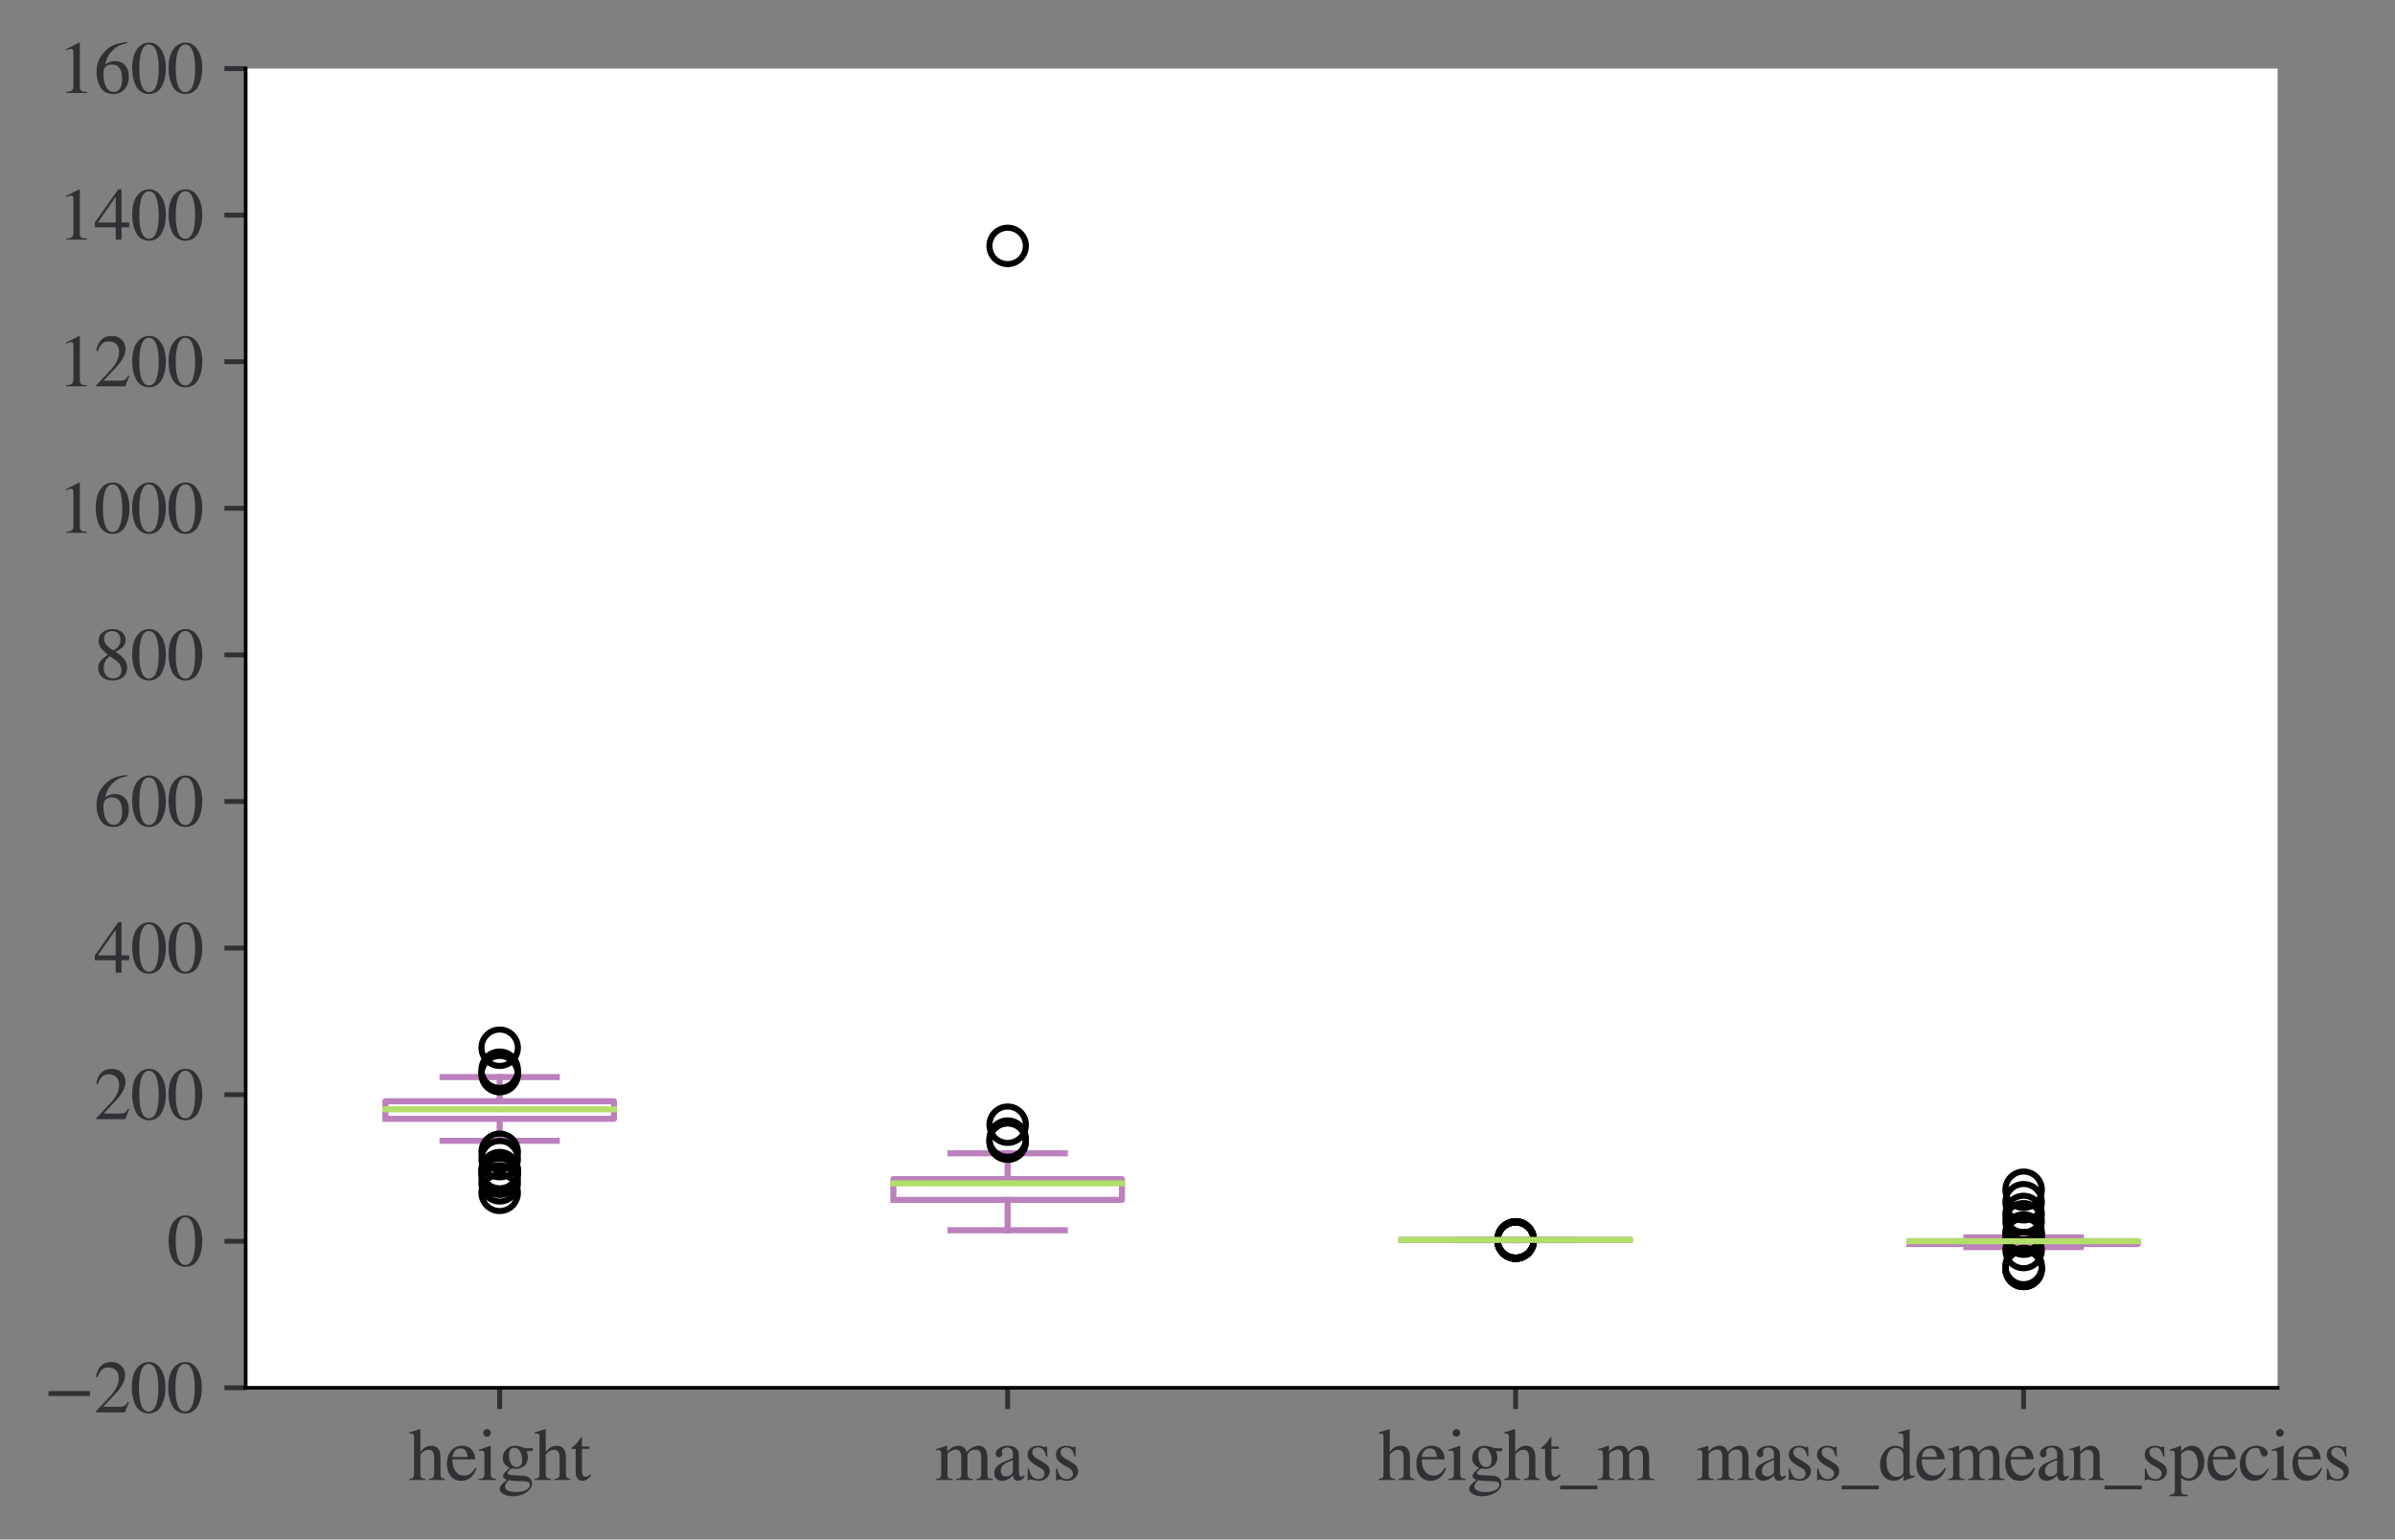 <?xml version="1.0" encoding="utf-8" standalone="no"?>
<!DOCTYPE svg PUBLIC "-//W3C//DTD SVG 1.1//EN"
  "http://www.w3.org/Graphics/SVG/1.1/DTD/svg11.dtd">
<svg height="253.749pt" version="1.1" viewBox="0 0 394.622 253.749" width="394.622pt" xmlns="http://www.w3.org/2000/svg" xmlns:xlink="http://www.w3.org/1999/xlink">
 <rect x="0" y="0" width="394.622" height="253.749" fill="#808080" stroke="none"/>
 <defs>
  <style type="text/css">*{stroke-linecap:butt;stroke-linejoin:round;}</style>
 </defs>
 <g id="figure_1">
  <g id="patch_1">
   <path d="M 0 253.749 
L 394.622 253.749 
L 394.622 0 
L 0 0 
z
" style="fill:none;"/>
  </g>
  <g id="axes_1">
   <g id="patch_2">
    <path d="M 40.48 228.738 
L 375.28 228.738 
L 375.28 11.298 
L 40.48 11.298 
z
" style="fill:#ffffff;"/>
   </g>
   <g id="matplotlib.axis_1">
    <g id="xtick_1">
     <g id="line2d_1">
      <defs>
       <path d="M 0 0 
L 0 3.5 
" id="m9c91371774" style="stroke:#323034;stroke-width:0.8;"/>
      </defs>
      <g>
       <use style="fill:#323034;stroke:#323034;stroke-width:0.8;" x="82.33" xlink:href="#m9c91371774" y="228.738"/>
      </g>
     </g>
     <g id="text_1">
      <!-- height -->
      <g style="fill:#323034;" transform="translate(67.33 243.933)scale(0.12 -0.12)">
       <defs>
        <path d="M 3117 0 
L 1760 0 
L 1760 96 
Q 2042 128 2118 224 
Q 2195 320 2195 653 
L 2195 1920 
Q 2195 2598 1722 2598 
Q 1530 2598 1370 2508 
Q 1210 2419 1005 2195 
L 1005 653 
Q 1005 320 1081 224 
Q 1158 128 1440 96 
L 1440 0 
L 58 0 
L 58 96 
Q 333 134 400 224 
Q 467 314 467 653 
L 467 3667 
Q 467 3872 406 3933 
Q 346 3994 141 3994 
Q 83 3994 64 3987 
L 64 4090 
L 237 4141 
Q 730 4288 973 4371 
L 1005 4352 
L 1005 2406 
Q 1229 2694 1446 2819 
Q 1664 2944 1946 2944 
Q 2733 2944 2733 1926 
L 2733 653 
Q 2733 320 2793 233 
Q 2854 147 3117 96 
L 3117 0 
z
" id="STIXGeneral-Regular-68" transform="scale(0.016)"/>
        <path d="M 2611 1050 
L 2714 1005 
Q 2330 -64 1376 -64 
Q 813 -64 486 329 
Q 160 723 160 1389 
Q 160 2074 525 2509 
Q 890 2944 1485 2944 
Q 2061 2944 2374 2502 
Q 2560 2246 2592 1773 
L 621 1773 
Q 646 1370 700 1158 
Q 755 947 915 730 
Q 1184 378 1626 378 
Q 1939 378 2153 531 
Q 2368 685 2611 1050 
z
M 634 1978 
L 1939 1978 
Q 1882 2381 1750 2547 
Q 1619 2714 1312 2714 
Q 1043 2714 864 2525 
Q 685 2336 634 1978 
z
" id="STIXGeneral-Regular-65" transform="scale(0.016)"/>
        <path d="M 1152 4045 
Q 1152 3904 1056 3811 
Q 960 3718 819 3718 
Q 685 3718 592 3811 
Q 499 3904 499 4045 
Q 499 4179 595 4275 
Q 691 4371 826 4371 
Q 966 4371 1059 4275 
Q 1152 4179 1152 4045 
z
M 1619 0 
L 102 0 
L 102 96 
Q 435 115 521 211 
Q 608 307 608 666 
L 608 2118 
Q 608 2342 563 2432 
Q 518 2522 397 2522 
Q 243 2522 128 2490 
L 128 2592 
L 1120 2944 
L 1146 2918 
L 1146 672 
Q 1146 314 1226 218 
Q 1306 122 1619 96 
L 1619 0 
z
" id="STIXGeneral-Regular-69" transform="scale(0.016)"/>
        <path d="M 3008 2483 
L 2477 2483 
Q 2598 2208 2598 1946 
Q 2598 1453 2265 1203 
Q 1933 954 1600 954 
Q 1530 954 1357 973 
L 1235 986 
Q 1107 947 979 812 
Q 851 678 851 582 
Q 851 435 1350 410 
L 2176 371 
Q 2528 358 2739 172 
Q 2950 -13 2950 -314 
Q 2950 -685 2566 -986 
Q 2035 -1395 1286 -1395 
Q 826 -1395 502 -1212 
Q 179 -1030 179 -774 
Q 179 -595 320 -419 
Q 461 -243 806 6 
Q 602 102 534 172 
Q 467 243 467 346 
Q 467 531 762 787 
Q 909 915 1037 1043 
Q 717 1203 579 1401 
Q 442 1600 442 1901 
Q 442 2336 752 2640 
Q 1062 2944 1510 2944 
Q 1766 2944 2022 2848 
L 2163 2797 
Q 2349 2733 2515 2733 
L 3008 2733 
L 3008 2483 
z
M 973 2163 
L 973 2144 
Q 973 1683 1155 1398 
Q 1338 1114 1632 1114 
Q 1850 1114 1978 1270 
Q 2106 1427 2106 1690 
Q 2106 2112 1914 2464 
Q 1754 2765 1446 2765 
Q 1222 2765 1097 2605 
Q 973 2445 973 2163 
z
M 2771 -410 
Q 2771 -230 2595 -163 
Q 2419 -96 1978 -96 
Q 1344 -96 941 -13 
Q 749 -243 688 -348 
Q 627 -454 627 -563 
Q 627 -774 880 -902 
Q 1133 -1030 1555 -1030 
Q 2099 -1030 2435 -860 
Q 2771 -691 2771 -410 
z
" id="STIXGeneral-Regular-67" transform="scale(0.016)"/>
        <path d="M 1702 493 
L 1786 422 
Q 1478 -64 1011 -64 
Q 448 -64 448 749 
L 448 2675 
L 109 2675 
Q 83 2694 83 2720 
Q 83 2771 192 2842 
Q 435 2982 813 3526 
Q 826 3546 874 3606 
Q 922 3667 941 3706 
Q 986 3706 986 3622 
L 986 2880 
L 1632 2880 
L 1632 2675 
L 986 2675 
L 986 845 
Q 986 538 1062 403 
Q 1139 269 1318 269 
Q 1510 269 1702 493 
z
" id="STIXGeneral-Regular-74" transform="scale(0.016)"/>
       </defs>
       <use xlink:href="#STIXGeneral-Regular-68"/>
       <use x="50" xlink:href="#STIXGeneral-Regular-65"/>
       <use x="94.4" xlink:href="#STIXGeneral-Regular-69"/>
       <use x="122.2" xlink:href="#STIXGeneral-Regular-67"/>
       <use x="172.2" xlink:href="#STIXGeneral-Regular-68"/>
       <use x="222.2" xlink:href="#STIXGeneral-Regular-74"/>
      </g>
     </g>
    </g>
    <g id="xtick_2">
     <g id="line2d_2">
      <g>
       <use style="fill:#323034;stroke:#323034;stroke-width:0.8;" x="166.03" xlink:href="#m9c91371774" y="228.738"/>
      </g>
     </g>
     <g id="text_2">
      <!-- mass -->
      <g style="fill:#323034;" transform="translate(154.029 243.933)scale(0.12 -0.12)">
       <defs>
        <path d="M 4960 0 
L 3565 0 
L 3565 96 
Q 3834 122 3907 208 
Q 3981 294 3981 576 
L 3981 1894 
Q 3981 2278 3869 2444 
Q 3757 2611 3488 2611 
Q 3264 2611 3107 2521 
Q 2950 2432 2803 2221 
L 2803 608 
Q 2803 301 2896 201 
Q 2989 102 3264 96 
L 3264 0 
L 1830 0 
L 1830 96 
Q 2112 115 2189 188 
Q 2266 262 2266 550 
L 2266 1901 
Q 2266 2611 1850 2611 
Q 1670 2611 1468 2531 
Q 1267 2451 1171 2336 
Q 1088 2240 1088 2227 
L 1088 448 
Q 1088 243 1177 176 
Q 1267 109 1523 96 
L 1523 0 
L 102 0 
L 102 96 
Q 371 102 460 195 
Q 550 288 550 563 
L 550 2150 
Q 550 2387 499 2480 
Q 448 2573 326 2573 
Q 230 2573 122 2547 
L 122 2656 
Q 557 2778 1011 2944 
L 1062 2925 
L 1062 2451 
L 1075 2451 
Q 1363 2752 1584 2848 
Q 1805 2944 2054 2944 
Q 2560 2944 2733 2406 
Q 3232 2944 3776 2944 
Q 4518 2944 4518 1792 
L 4518 493 
Q 4518 282 4582 202 
Q 4646 122 4794 109 
L 4960 96 
L 4960 0 
z
" id="STIXGeneral-Regular-6d" transform="scale(0.016)"/>
        <path d="M 2829 422 
L 2829 243 
Q 2586 -64 2253 -64 
Q 1888 -64 1843 403 
L 1837 403 
Q 1427 -64 909 -64 
Q 608 -64 422 112 
Q 237 288 237 602 
Q 237 1050 685 1350 
Q 992 1555 1837 1869 
L 1837 2214 
Q 1837 2502 1699 2646 
Q 1562 2790 1338 2790 
Q 1146 2790 1018 2697 
Q 890 2605 890 2477 
Q 890 2419 909 2348 
Q 928 2278 928 2208 
Q 928 2112 841 2029 
Q 755 1946 634 1946 
Q 525 1946 441 2029 
Q 358 2112 358 2240 
Q 358 2547 685 2752 
Q 986 2944 1421 2944 
Q 1939 2944 2176 2656 
Q 2291 2522 2323 2384 
Q 2355 2246 2355 1946 
L 2355 723 
Q 2355 301 2554 301 
Q 2682 301 2829 422 
z
M 1837 813 
L 1837 1715 
Q 1248 1510 1018 1293 
Q 800 1094 800 800 
Q 800 557 921 432 
Q 1043 307 1242 307 
Q 1453 307 1613 410 
Q 1747 506 1792 589 
Q 1837 672 1837 813 
z
" id="STIXGeneral-Regular-61" transform="scale(0.016)"/>
        <path d="M 998 1926 
L 1664 1523 
Q 1984 1331 2105 1164 
Q 2227 998 2227 736 
Q 2227 416 1961 176 
Q 1696 -64 1331 -64 
Q 1030 -64 864 -6 
Q 691 51 570 51 
Q 461 51 416 -26 
L 333 -26 
L 333 979 
L 435 979 
Q 538 512 730 294 
Q 922 77 1248 77 
Q 1485 77 1632 211 
Q 1779 346 1779 550 
Q 1779 845 1440 1030 
L 1094 1222 
Q 326 1651 326 2150 
Q 326 2522 566 2730 
Q 806 2938 1210 2938 
Q 1491 2938 1638 2867 
Q 1754 2816 1818 2816 
Q 1862 2816 1920 2880 
L 1990 2880 
L 2022 2010 
L 1926 2010 
Q 1818 2445 1654 2621 
Q 1491 2797 1203 2797 
Q 986 2797 854 2688 
Q 723 2579 723 2362 
Q 723 2253 796 2128 
Q 870 2003 998 1926 
z
" id="STIXGeneral-Regular-73" transform="scale(0.016)"/>
       </defs>
       <use xlink:href="#STIXGeneral-Regular-6d"/>
       <use x="77.8" xlink:href="#STIXGeneral-Regular-61"/>
       <use x="122.2" xlink:href="#STIXGeneral-Regular-73"/>
       <use x="161.1" xlink:href="#STIXGeneral-Regular-73"/>
      </g>
     </g>
    </g>
    <g id="xtick_3">
     <g id="line2d_3">
      <g>
       <use style="fill:#323034;stroke:#323034;stroke-width:0.8;" x="249.73" xlink:href="#m9c91371774" y="228.738"/>
      </g>
     </g>
     <g id="text_3">
      <!-- height_m -->
      <g style="fill:#323034;" transform="translate(227.062 243.933)scale(0.12 -0.12)">
       <defs>
        <path d="M 3200 -800 
L 0 -800 
L 0 -480 
L 3200 -480 
L 3200 -800 
z
" id="STIXGeneral-Regular-5f" transform="scale(0.016)"/>
       </defs>
       <use xlink:href="#STIXGeneral-Regular-68"/>
       <use x="50" xlink:href="#STIXGeneral-Regular-65"/>
       <use x="94.4" xlink:href="#STIXGeneral-Regular-69"/>
       <use x="122.2" xlink:href="#STIXGeneral-Regular-67"/>
       <use x="172.2" xlink:href="#STIXGeneral-Regular-68"/>
       <use x="222.2" xlink:href="#STIXGeneral-Regular-74"/>
       <use x="250" xlink:href="#STIXGeneral-Regular-5f"/>
       <use x="300" xlink:href="#STIXGeneral-Regular-6d"/>
      </g>
     </g>
    </g>
    <g id="xtick_4">
     <g id="line2d_4">
      <g>
       <use style="fill:#323034;stroke:#323034;stroke-width:0.8;" x="333.43" xlink:href="#m9c91371774" y="228.738"/>
      </g>
     </g>
     <g id="text_4">
      <!-- mass_demean_species -->
      <g style="fill:#323034;" transform="translate(279.438 243.933)scale(0.12 -0.12)">
       <defs>
        <path d="M 3142 269 
L 2202 -64 
L 2176 -45 
L 2176 365 
Q 1869 -64 1357 -64 
Q 826 -64 499 317 
Q 173 698 173 1312 
Q 173 1990 563 2467 
Q 954 2944 1504 2944 
Q 1850 2944 2176 2669 
L 2176 3667 
Q 2176 3866 2118 3930 
Q 2061 3994 1882 3994 
Q 1792 3994 1741 3987 
L 1741 4090 
Q 2323 4243 2682 4371 
L 2714 4358 
L 2714 730 
Q 2714 506 2768 435 
Q 2822 365 2995 365 
Q 3034 365 3142 371 
L 3142 269 
z
M 2176 653 
L 2176 2125 
Q 2176 2381 1981 2573 
Q 1786 2765 1523 2765 
Q 1158 2765 940 2438 
Q 723 2112 723 1568 
Q 723 979 963 624 
Q 1203 269 1606 269 
Q 1907 269 2080 474 
Q 2176 582 2176 653 
z
" id="STIXGeneral-Regular-64" transform="scale(0.016)"/>
        <path d="M 3104 0 
L 1773 0 
L 1779 96 
Q 2016 115 2096 233 
Q 2176 352 2176 672 
L 2176 1946 
Q 2176 2592 1709 2592 
Q 1549 2592 1408 2515 
Q 1267 2438 1050 2227 
L 1050 461 
Q 1050 269 1136 192 
Q 1222 115 1466 96 
L 1466 0 
L 115 0 
L 115 96 
Q 358 115 435 214 
Q 512 314 512 602 
L 512 2157 
Q 512 2394 467 2483 
Q 422 2573 288 2573 
Q 160 2573 102 2547 
L 102 2656 
Q 550 2784 979 2944 
L 1030 2925 
L 1030 2426 
L 1037 2426 
Q 1491 2944 1958 2944 
Q 2323 2944 2518 2688 
Q 2714 2432 2714 1958 
L 2714 544 
Q 2714 288 2790 205 
Q 2867 122 3104 96 
L 3104 0 
z
" id="STIXGeneral-Regular-6e" transform="scale(0.016)"/>
        <path d="M 1018 2931 
L 1018 2438 
Q 1421 2944 1939 2944 
Q 2406 2944 2707 2560 
Q 3008 2176 3008 1581 
Q 3008 883 2621 409 
Q 2234 -64 1664 -64 
Q 1466 -64 1328 -6 
Q 1190 51 1018 211 
L 1018 -794 
Q 1018 -1094 1120 -1180 
Q 1222 -1267 1581 -1274 
L 1581 -1389 
L 32 -1389 
L 32 -1280 
Q 314 -1254 397 -1171 
Q 480 -1088 480 -838 
L 480 2157 
Q 480 2381 429 2451 
Q 378 2522 218 2522 
Q 115 2522 58 2515 
L 58 2618 
Q 506 2752 979 2944 
L 1018 2931 
z
M 1018 2138 
L 1018 563 
Q 1018 422 1238 281 
Q 1459 141 1683 141 
Q 2029 141 2243 467 
Q 2458 794 2458 1325 
Q 2458 1888 2243 2224 
Q 2029 2560 1670 2560 
Q 1446 2560 1232 2419 
Q 1018 2278 1018 2138 
z
" id="STIXGeneral-Regular-70" transform="scale(0.016)"/>
        <path d="M 2547 998 
L 2637 941 
Q 2362 403 2112 205 
Q 1786 -64 1376 -64 
Q 845 -64 502 336 
Q 160 736 160 1357 
Q 160 2170 698 2618 
Q 1094 2944 1562 2944 
Q 1965 2944 2256 2749 
Q 2547 2554 2547 2285 
Q 2547 2176 2457 2096 
Q 2368 2016 2246 2016 
Q 2022 2016 1939 2310 
L 1901 2451 
Q 1850 2630 1773 2694 
Q 1696 2758 1523 2758 
Q 1133 2758 893 2451 
Q 653 2144 653 1645 
Q 653 1094 928 745 
Q 1203 397 1645 397 
Q 1920 397 2118 528 
Q 2317 659 2547 998 
z
" id="STIXGeneral-Regular-63" transform="scale(0.016)"/>
       </defs>
       <use xlink:href="#STIXGeneral-Regular-6d"/>
       <use x="77.8" xlink:href="#STIXGeneral-Regular-61"/>
       <use x="122.2" xlink:href="#STIXGeneral-Regular-73"/>
       <use x="161.1" xlink:href="#STIXGeneral-Regular-73"/>
       <use x="200" xlink:href="#STIXGeneral-Regular-5f"/>
       <use x="250" xlink:href="#STIXGeneral-Regular-64"/>
       <use x="300" xlink:href="#STIXGeneral-Regular-65"/>
       <use x="344.4" xlink:href="#STIXGeneral-Regular-6d"/>
       <use x="422.2" xlink:href="#STIXGeneral-Regular-65"/>
       <use x="466.6" xlink:href="#STIXGeneral-Regular-61"/>
       <use x="511" xlink:href="#STIXGeneral-Regular-6e"/>
       <use x="561" xlink:href="#STIXGeneral-Regular-5f"/>
       <use x="611" xlink:href="#STIXGeneral-Regular-73"/>
       <use x="649.9" xlink:href="#STIXGeneral-Regular-70"/>
       <use x="699.9" xlink:href="#STIXGeneral-Regular-65"/>
       <use x="744.3" xlink:href="#STIXGeneral-Regular-63"/>
       <use x="788.7" xlink:href="#STIXGeneral-Regular-69"/>
       <use x="816.5" xlink:href="#STIXGeneral-Regular-65"/>
       <use x="860.9" xlink:href="#STIXGeneral-Regular-73"/>
      </g>
     </g>
    </g>
   </g>
   <g id="matplotlib.axis_2">
    <g id="ytick_1">
     <g id="line2d_5">
      <defs>
       <path d="M 0 0 
L -3.5 0 
" id="m1752706493" style="stroke:#323034;stroke-width:0.8;"/>
      </defs>
      <g>
       <use style="fill:#323034;stroke:#323034;stroke-width:0.8;" x="40.48" xlink:href="#m1752706493" y="228.738"/>
      </g>
     </g>
     <g id="text_5">
      <!-- $\mathdefault{−200}$ -->
      <g style="fill:#323034;" transform="translate(7.2 232.836)scale(0.12 -0.12)">
       <defs>
        <path d="M 3974 1408 
L 410 1408 
L 410 1830 
L 3974 1830 
L 3974 1408 
z
" id="STIXGeneral-Regular-2212" transform="scale(0.016)"/>
        <path d="M 3034 877 
L 2688 0 
L 186 0 
L 186 77 
L 1325 1286 
Q 1773 1754 1965 2144 
Q 2157 2534 2157 2950 
Q 2157 3379 1920 3616 
Q 1683 3853 1267 3853 
Q 922 3853 720 3673 
Q 518 3494 326 3021 
L 192 3053 
Q 301 3648 630 3987 
Q 960 4326 1523 4326 
Q 2054 4326 2380 4006 
Q 2707 3686 2707 3200 
Q 2707 2477 1888 1613 
L 832 486 
L 2330 486 
Q 2541 486 2665 569 
Q 2790 653 2944 915 
L 3034 877 
z
" id="STIXGeneral-Regular-32" transform="scale(0.016)"/>
        <path d="M 3046 2112 
Q 3046 1683 2963 1302 
Q 2880 922 2717 602 
Q 2554 282 2266 96 
Q 1978 -90 1600 -90 
Q 1210 -90 915 108 
Q 621 307 461 640 
Q 301 973 227 1350 
Q 154 1728 154 2150 
Q 154 2746 301 3222 
Q 448 3699 790 4012 
Q 1133 4326 1626 4326 
Q 2253 4326 2649 3712 
Q 3046 3098 3046 2112 
z
M 2432 2080 
Q 2432 3091 2217 3625 
Q 2003 4160 1587 4160 
Q 1190 4160 979 3622 
Q 768 3085 768 2106 
Q 768 1120 979 598 
Q 1190 77 1600 77 
Q 2003 77 2217 598 
Q 2432 1120 2432 2080 
z
" id="STIXGeneral-Regular-30" transform="scale(0.016)"/>
       </defs>
       <use transform="translate(0 0.406)" xlink:href="#STIXGeneral-Regular-2212"/>
       <use transform="translate(68.5 0.406)" xlink:href="#STIXGeneral-Regular-32"/>
       <use transform="translate(118.5 0.406)" xlink:href="#STIXGeneral-Regular-30"/>
       <use transform="translate(168.5 0.406)" xlink:href="#STIXGeneral-Regular-30"/>
      </g>
     </g>
    </g>
    <g id="ytick_2">
     <g id="line2d_6">
      <g>
       <use style="fill:#323034;stroke:#323034;stroke-width:0.8;" x="40.48" xlink:href="#m1752706493" y="204.578"/>
      </g>
     </g>
     <g id="text_6">
      <!-- $\mathdefault{0}$ -->
      <g style="fill:#323034;" transform="translate(27.48 208.676)scale(0.12 -0.12)">
       <use transform="translate(0 0.406)" xlink:href="#STIXGeneral-Regular-30"/>
      </g>
     </g>
    </g>
    <g id="ytick_3">
     <g id="line2d_7">
      <g>
       <use style="fill:#323034;stroke:#323034;stroke-width:0.8;" x="40.48" xlink:href="#m1752706493" y="180.418"/>
      </g>
     </g>
     <g id="text_7">
      <!-- $\mathdefault{200}$ -->
      <g style="fill:#323034;" transform="translate(15.48 184.516)scale(0.12 -0.12)">
       <use transform="translate(0 0.406)" xlink:href="#STIXGeneral-Regular-32"/>
       <use transform="translate(50 0.406)" xlink:href="#STIXGeneral-Regular-30"/>
       <use transform="translate(100 0.406)" xlink:href="#STIXGeneral-Regular-30"/>
      </g>
     </g>
    </g>
    <g id="ytick_4">
     <g id="line2d_8">
      <g>
       <use style="fill:#323034;stroke:#323034;stroke-width:0.8;" x="40.48" xlink:href="#m1752706493" y="156.258"/>
      </g>
     </g>
     <g id="text_8">
      <!-- $\mathdefault{400}$ -->
      <g style="fill:#323034;" transform="translate(15.48 160.356)scale(0.12 -0.12)">
       <defs>
        <path d="M 3027 1069 
L 2368 1069 
L 2368 0 
L 1869 0 
L 1869 1069 
L 77 1069 
L 77 1478 
L 2086 4326 
L 2368 4326 
L 2368 1478 
L 3027 1478 
L 3027 1069 
z
M 1869 1478 
L 1869 3674 
L 333 1478 
L 1869 1478 
z
" id="STIXGeneral-Regular-34" transform="scale(0.016)"/>
       </defs>
       <use transform="translate(0 0.406)" xlink:href="#STIXGeneral-Regular-34"/>
       <use transform="translate(50 0.406)" xlink:href="#STIXGeneral-Regular-30"/>
       <use transform="translate(100 0.406)" xlink:href="#STIXGeneral-Regular-30"/>
      </g>
     </g>
    </g>
    <g id="ytick_5">
     <g id="line2d_9">
      <g>
       <use style="fill:#323034;stroke:#323034;stroke-width:0.8;" x="40.48" xlink:href="#m1752706493" y="132.098"/>
      </g>
     </g>
     <g id="text_9">
      <!-- $\mathdefault{600}$ -->
      <g style="fill:#323034;" transform="translate(15.48 136.196)scale(0.12 -0.12)">
       <defs>
        <path d="M 2854 4378 
L 2867 4275 
Q 2112 4154 1606 3664 
Q 1101 3174 973 2451 
Q 1344 2739 1786 2739 
Q 2349 2739 2672 2380 
Q 2995 2022 2995 1402 
Q 2995 774 2669 378 
Q 2291 -90 1651 -90 
Q 870 -90 518 557 
Q 218 1107 218 1786 
Q 218 2835 915 3552 
Q 1312 3962 1731 4131 
Q 2150 4301 2854 4378 
z
M 2419 1203 
Q 2419 2445 1555 2445 
Q 1235 2445 1024 2275 
Q 813 2106 813 1702 
Q 813 954 1046 522 
Q 1280 90 1722 90 
Q 2061 90 2240 394 
Q 2419 698 2419 1203 
z
" id="STIXGeneral-Regular-36" transform="scale(0.016)"/>
       </defs>
       <use transform="translate(0 0.594)" xlink:href="#STIXGeneral-Regular-36"/>
       <use transform="translate(50 0.594)" xlink:href="#STIXGeneral-Regular-30"/>
       <use transform="translate(100 0.594)" xlink:href="#STIXGeneral-Regular-30"/>
      </g>
     </g>
    </g>
    <g id="ytick_6">
     <g id="line2d_10">
      <g>
       <use style="fill:#323034;stroke:#323034;stroke-width:0.8;" x="40.48" xlink:href="#m1752706493" y="107.938"/>
      </g>
     </g>
     <g id="text_10">
      <!-- $\mathdefault{800}$ -->
      <g style="fill:#323034;" transform="translate(15.48 112.036)scale(0.12 -0.12)">
       <defs>
        <path d="M 2848 992 
Q 2848 499 2505 204 
Q 2163 -90 1587 -90 
Q 1050 -90 704 204 
Q 358 499 358 954 
Q 358 1293 524 1533 
Q 691 1773 1190 2125 
Q 710 2522 553 2765 
Q 397 3008 397 3328 
Q 397 3782 745 4054 
Q 1094 4326 1638 4326 
Q 2106 4326 2410 4060 
Q 2714 3795 2714 3411 
Q 2714 3059 2531 2848 
Q 2349 2637 1856 2374 
Q 2432 1990 2640 1689 
Q 2848 1389 2848 992 
z
M 2272 3411 
Q 2272 3744 2086 3945 
Q 1901 4147 1574 4147 
Q 1248 4147 1059 3977 
Q 870 3808 870 3513 
Q 870 3219 1059 2979 
Q 1248 2739 1670 2490 
Q 1997 2682 2134 2896 
Q 2272 3110 2272 3411 
z
M 1734 1741 
L 1357 1997 
Q 1075 1766 960 1545 
Q 845 1325 845 1011 
Q 845 576 1065 333 
Q 1286 90 1658 90 
Q 1971 90 2166 285 
Q 2362 480 2362 794 
Q 2362 1082 2214 1299 
Q 2067 1517 1734 1741 
z
" id="STIXGeneral-Regular-38" transform="scale(0.016)"/>
       </defs>
       <use transform="translate(0 0.406)" xlink:href="#STIXGeneral-Regular-38"/>
       <use transform="translate(50 0.406)" xlink:href="#STIXGeneral-Regular-30"/>
       <use transform="translate(100 0.406)" xlink:href="#STIXGeneral-Regular-30"/>
      </g>
     </g>
    </g>
    <g id="ytick_7">
     <g id="line2d_11">
      <g>
       <use style="fill:#323034;stroke:#323034;stroke-width:0.8;" x="40.48" xlink:href="#m1752706493" y="83.778"/>
      </g>
     </g>
     <g id="text_11">
      <!-- $\mathdefault{1000}$ -->
      <g style="fill:#323034;" transform="translate(9.48 87.876)scale(0.12 -0.12)">
       <defs>
        <path d="M 2522 0 
L 755 0 
L 755 96 
Q 1107 115 1235 227 
Q 1363 339 1363 608 
L 1363 3482 
Q 1363 3795 1171 3795 
Q 1082 3795 883 3718 
L 710 3654 
L 710 3744 
L 1856 4326 
L 1914 4307 
L 1914 486 
Q 1914 275 2042 185 
Q 2170 96 2522 96 
L 2522 0 
z
" id="STIXGeneral-Regular-31" transform="scale(0.016)"/>
       </defs>
       <use transform="translate(0 0.406)" xlink:href="#STIXGeneral-Regular-31"/>
       <use transform="translate(50 0.406)" xlink:href="#STIXGeneral-Regular-30"/>
       <use transform="translate(100 0.406)" xlink:href="#STIXGeneral-Regular-30"/>
       <use transform="translate(150 0.406)" xlink:href="#STIXGeneral-Regular-30"/>
      </g>
     </g>
    </g>
    <g id="ytick_8">
     <g id="line2d_12">
      <g>
       <use style="fill:#323034;stroke:#323034;stroke-width:0.8;" x="40.48" xlink:href="#m1752706493" y="59.618"/>
      </g>
     </g>
     <g id="text_12">
      <!-- $\mathdefault{1200}$ -->
      <g style="fill:#323034;" transform="translate(9.48 63.716)scale(0.12 -0.12)">
       <use transform="translate(0 0.406)" xlink:href="#STIXGeneral-Regular-31"/>
       <use transform="translate(50 0.406)" xlink:href="#STIXGeneral-Regular-32"/>
       <use transform="translate(100 0.406)" xlink:href="#STIXGeneral-Regular-30"/>
       <use transform="translate(150 0.406)" xlink:href="#STIXGeneral-Regular-30"/>
      </g>
     </g>
    </g>
    <g id="ytick_9">
     <g id="line2d_13">
      <g>
       <use style="fill:#323034;stroke:#323034;stroke-width:0.8;" x="40.48" xlink:href="#m1752706493" y="35.458"/>
      </g>
     </g>
     <g id="text_13">
      <!-- $\mathdefault{1400}$ -->
      <g style="fill:#323034;" transform="translate(9.48 39.556)scale(0.12 -0.12)">
       <use transform="translate(0 0.406)" xlink:href="#STIXGeneral-Regular-31"/>
       <use transform="translate(50 0.406)" xlink:href="#STIXGeneral-Regular-34"/>
       <use transform="translate(100 0.406)" xlink:href="#STIXGeneral-Regular-30"/>
       <use transform="translate(150 0.406)" xlink:href="#STIXGeneral-Regular-30"/>
      </g>
     </g>
    </g>
    <g id="ytick_10">
     <g id="line2d_14">
      <g>
       <use style="fill:#323034;stroke:#323034;stroke-width:0.8;" x="40.48" xlink:href="#m1752706493" y="11.298"/>
      </g>
     </g>
     <g id="text_14">
      <!-- $\mathdefault{1600}$ -->
      <g style="fill:#323034;" transform="translate(9.48 15.396)scale(0.12 -0.12)">
       <use transform="translate(0 0.594)" xlink:href="#STIXGeneral-Regular-31"/>
       <use transform="translate(50 0.594)" xlink:href="#STIXGeneral-Regular-36"/>
       <use transform="translate(100 0.594)" xlink:href="#STIXGeneral-Regular-30"/>
       <use transform="translate(150 0.594)" xlink:href="#STIXGeneral-Regular-30"/>
      </g>
     </g>
    </g>
   </g>
   <g id="line2d_15">
    <path clip-path="url(#peee5db4b85)" d="M 63.498 184.404 
L 101.162 184.404 
L 101.162 181.505 
L 63.498 181.505 
L 63.498 184.404 
" style="fill:none;stroke:#bc80bd;stroke-linecap:square;"/>
   </g>
   <g id="line2d_16">
    <path clip-path="url(#peee5db4b85)" d="M 82.33 184.404 
L 82.33 188.028 
" style="fill:none;stroke:#bc80bd;stroke-linecap:square;"/>
   </g>
   <g id="line2d_17">
    <path clip-path="url(#peee5db4b85)" d="M 82.33 181.505 
L 82.33 177.519 
" style="fill:none;stroke:#bc80bd;stroke-linecap:square;"/>
   </g>
   <g id="line2d_18">
    <path clip-path="url(#peee5db4b85)" d="M 72.914 188.028 
L 91.746 188.028 
" style="fill:none;stroke:#bc80bd;stroke-linecap:square;"/>
   </g>
   <g id="line2d_19">
    <path clip-path="url(#peee5db4b85)" d="M 72.914 177.519 
L 91.746 177.519 
" style="fill:none;stroke:#bc80bd;stroke-linecap:square;"/>
   </g>
   <g id="line2d_20">
    <defs>
     <path d="M 0 3 
C 0.796 3 1.559 2.684 2.121 2.121 
C 2.684 1.559 3 0.796 3 0 
C 3 -0.796 2.684 -1.559 2.121 -2.121 
C 1.559 -2.684 0.796 -3 0 -3 
C -0.796 -3 -1.559 -2.684 -2.121 -2.121 
C -2.684 -1.559 -3 -0.796 -3 0 
C -3 0.796 -2.684 1.559 -2.121 2.121 
C -1.559 2.684 -0.796 3 0 3 
z
" id="m3bdd1a18de" style="stroke:#000000;"/>
    </defs>
    <g clip-path="url(#peee5db4b85)">
     <use style="fill-opacity:0;stroke:#000000;" x="82.33" xlink:href="#m3bdd1a18de" y="192.981"/>
     <use style="fill-opacity:0;stroke:#000000;" x="82.33" xlink:href="#m3bdd1a18de" y="192.86"/>
     <use style="fill-opacity:0;stroke:#000000;" x="82.33" xlink:href="#m3bdd1a18de" y="196.605"/>
     <use style="fill-opacity:0;stroke:#000000;" x="82.33" xlink:href="#m3bdd1a18de" y="193.947"/>
     <use style="fill-opacity:0;stroke:#000000;" x="82.33" xlink:href="#m3bdd1a18de" y="191.048"/>
     <use style="fill-opacity:0;stroke:#000000;" x="82.33" xlink:href="#m3bdd1a18de" y="193.223"/>
     <use style="fill-opacity:0;stroke:#000000;" x="82.33" xlink:href="#m3bdd1a18de" y="189.84"/>
     <use style="fill-opacity:0;stroke:#000000;" x="82.33" xlink:href="#m3bdd1a18de" y="195.035"/>
     <use style="fill-opacity:0;stroke:#000000;" x="82.33" xlink:href="#m3bdd1a18de" y="177.035"/>
     <use style="fill-opacity:0;stroke:#000000;" x="82.33" xlink:href="#m3bdd1a18de" y="172.687"/>
     <use style="fill-opacity:0;stroke:#000000;" x="82.33" xlink:href="#m3bdd1a18de" y="176.915"/>
     <use style="fill-opacity:0;stroke:#000000;" x="82.33" xlink:href="#m3bdd1a18de" y="176.311"/>
    </g>
   </g>
   <g id="line2d_21">
    <path clip-path="url(#peee5db4b85)" d="M 147.197 197.765 
L 184.863 197.765 
L 184.863 194.34 
L 147.197 194.34 
L 147.197 197.765 
" style="fill:none;stroke:#bc80bd;stroke-linecap:square;"/>
   </g>
   <g id="line2d_22">
    <path clip-path="url(#peee5db4b85)" d="M 166.03 197.765 
L 166.03 202.766 
" style="fill:none;stroke:#bc80bd;stroke-linecap:square;"/>
   </g>
   <g id="line2d_23">
    <path clip-path="url(#peee5db4b85)" d="M 166.03 194.34 
L 166.03 190.082 
" style="fill:none;stroke:#bc80bd;stroke-linecap:square;"/>
   </g>
   <g id="line2d_24">
    <path clip-path="url(#peee5db4b85)" d="M 156.614 202.766 
L 175.446 202.766 
" style="fill:none;stroke:#bc80bd;stroke-linecap:square;"/>
   </g>
   <g id="line2d_25">
    <path clip-path="url(#peee5db4b85)" d="M 156.614 190.082 
L 175.446 190.082 
" style="fill:none;stroke:#bc80bd;stroke-linecap:square;"/>
   </g>
   <g id="line2d_26">
    <g clip-path="url(#peee5db4b85)">
     <use style="fill-opacity:0;stroke:#000000;" x="166.03" xlink:href="#m3bdd1a18de" y="188.149"/>
     <use style="fill-opacity:0;stroke:#000000;" x="166.03" xlink:href="#m3bdd1a18de" y="40.531"/>
     <use style="fill-opacity:0;stroke:#000000;" x="166.03" xlink:href="#m3bdd1a18de" y="187.666"/>
     <use style="fill-opacity:0;stroke:#000000;" x="166.03" xlink:href="#m3bdd1a18de" y="185.371"/>
     <use style="fill-opacity:0;stroke:#000000;" x="166.03" xlink:href="#m3bdd1a18de" y="188.149"/>
    </g>
   </g>
   <g id="line2d_27">
    <path clip-path="url(#peee5db4b85)" d="M 230.898 204.376 
L 268.562 204.376 
L 268.562 204.347 
L 230.898 204.347 
L 230.898 204.376 
" style="fill:none;stroke:#bc80bd;stroke-linecap:square;"/>
   </g>
   <g id="line2d_28">
    <path clip-path="url(#peee5db4b85)" d="M 249.73 204.376 
L 249.73 204.412 
" style="fill:none;stroke:#bc80bd;stroke-linecap:square;"/>
   </g>
   <g id="line2d_29">
    <path clip-path="url(#peee5db4b85)" d="M 249.73 204.347 
L 249.73 204.307 
" style="fill:none;stroke:#bc80bd;stroke-linecap:square;"/>
   </g>
   <g id="line2d_30">
    <path clip-path="url(#peee5db4b85)" d="M 240.314 204.412 
L 259.146 204.412 
" style="fill:none;stroke:#bc80bd;stroke-linecap:square;"/>
   </g>
   <g id="line2d_31">
    <path clip-path="url(#peee5db4b85)" d="M 240.314 204.307 
L 259.146 204.307 
" style="fill:none;stroke:#bc80bd;stroke-linecap:square;"/>
   </g>
   <g id="line2d_32">
    <g clip-path="url(#peee5db4b85)">
     <use style="fill-opacity:0;stroke:#000000;" x="249.73" xlink:href="#m3bdd1a18de" y="204.462"/>
     <use style="fill-opacity:0;stroke:#000000;" x="249.73" xlink:href="#m3bdd1a18de" y="204.461"/>
     <use style="fill-opacity:0;stroke:#000000;" x="249.73" xlink:href="#m3bdd1a18de" y="204.498"/>
     <use style="fill-opacity:0;stroke:#000000;" x="249.73" xlink:href="#m3bdd1a18de" y="204.472"/>
     <use style="fill-opacity:0;stroke:#000000;" x="249.73" xlink:href="#m3bdd1a18de" y="204.443"/>
     <use style="fill-opacity:0;stroke:#000000;" x="249.73" xlink:href="#m3bdd1a18de" y="204.464"/>
     <use style="fill-opacity:0;stroke:#000000;" x="249.73" xlink:href="#m3bdd1a18de" y="204.43"/>
     <use style="fill-opacity:0;stroke:#000000;" x="249.73" xlink:href="#m3bdd1a18de" y="204.482"/>
     <use style="fill-opacity:0;stroke:#000000;" x="249.73" xlink:href="#m3bdd1a18de" y="204.302"/>
     <use style="fill-opacity:0;stroke:#000000;" x="249.73" xlink:href="#m3bdd1a18de" y="204.259"/>
     <use style="fill-opacity:0;stroke:#000000;" x="249.73" xlink:href="#m3bdd1a18de" y="204.301"/>
     <use style="fill-opacity:0;stroke:#000000;" x="249.73" xlink:href="#m3bdd1a18de" y="204.295"/>
    </g>
   </g>
   <g id="line2d_33">
    <path clip-path="url(#peee5db4b85)" d="M 314.598 205.035 
L 352.262 205.035 
L 352.262 204.578 
L 314.598 204.578 
L 314.598 205.035 
" style="fill:none;stroke:#bc80bd;stroke-linecap:square;"/>
   </g>
   <g id="line2d_34">
    <path clip-path="url(#peee5db4b85)" d="M 333.43 205.035 
L 333.43 205.544 
" style="fill:none;stroke:#bc80bd;stroke-linecap:square;"/>
   </g>
   <g id="line2d_35">
    <path clip-path="url(#peee5db4b85)" d="M 333.43 204.578 
L 333.43 203.944 
" style="fill:none;stroke:#bc80bd;stroke-linecap:square;"/>
   </g>
   <g id="line2d_36">
    <path clip-path="url(#peee5db4b85)" d="M 324.014 205.544 
L 342.846 205.544 
" style="fill:none;stroke:#bc80bd;stroke-linecap:square;"/>
   </g>
   <g id="line2d_37">
    <path clip-path="url(#peee5db4b85)" d="M 324.014 203.944 
L 342.846 203.944 
" style="fill:none;stroke:#bc80bd;stroke-linecap:square;"/>
   </g>
   <g id="line2d_38">
    <g clip-path="url(#peee5db4b85)">
     <use style="fill-opacity:0;stroke:#000000;" x="333.43" xlink:href="#m3bdd1a18de" y="209.138"/>
     <use style="fill-opacity:0;stroke:#000000;" x="333.43" xlink:href="#m3bdd1a18de" y="208.659"/>
     <use style="fill-opacity:0;stroke:#000000;" x="333.43" xlink:href="#m3bdd1a18de" y="209.138"/>
     <use style="fill-opacity:0;stroke:#000000;" x="333.43" xlink:href="#m3bdd1a18de" y="206.027"/>
     <use style="fill-opacity:0;stroke:#000000;" x="333.43" xlink:href="#m3bdd1a18de" y="209.142"/>
     <use style="fill-opacity:0;stroke:#000000;" x="333.43" xlink:href="#m3bdd1a18de" y="198.149"/>
     <use style="fill-opacity:0;stroke:#000000;" x="333.43" xlink:href="#m3bdd1a18de" y="200.082"/>
     <use style="fill-opacity:0;stroke:#000000;" x="333.43" xlink:href="#m3bdd1a18de" y="201.29"/>
     <use style="fill-opacity:0;stroke:#000000;" x="333.43" xlink:href="#m3bdd1a18de" y="196.092"/>
     <use style="fill-opacity:0;stroke:#000000;" x="333.43" xlink:href="#m3bdd1a18de" y="203.827"/>
     <use style="fill-opacity:0;stroke:#000000;" x="333.43" xlink:href="#m3bdd1a18de" y="203.611"/>
     <use style="fill-opacity:0;stroke:#000000;" x="333.43" xlink:href="#m3bdd1a18de" y="203.128"/>
    </g>
   </g>
   <g id="line2d_39">
    <path clip-path="url(#peee5db4b85)" d="M 63.498 182.834 
L 101.162 182.834 
" style="fill:none;stroke:#b3de69;stroke-linecap:square;"/>
   </g>
   <g id="line2d_40">
    <path clip-path="url(#peee5db4b85)" d="M 147.197 195.035 
L 184.863 195.035 
" style="fill:none;stroke:#b3de69;stroke-linecap:square;"/>
   </g>
   <g id="line2d_41">
    <path clip-path="url(#peee5db4b85)" d="M 230.898 204.36 
L 268.562 204.36 
" style="fill:none;stroke:#b3de69;stroke-linecap:square;"/>
   </g>
   <g id="line2d_42">
    <path clip-path="url(#peee5db4b85)" d="M 314.598 204.578 
L 352.262 204.578 
" style="fill:none;stroke:#b3de69;stroke-linecap:square;"/>
   </g>
   <g id="patch_3">
    <path d="M 40.48 228.738 
L 40.48 11.298 
" style="fill:none;stroke:#000000;stroke-linecap:square;stroke-linejoin:miter;stroke-width:0.6;"/>
   </g>
   <g id="patch_4">
    <path d="M 40.48 228.738 
L 375.28 228.738 
" style="fill:none;stroke:#000000;stroke-linecap:square;stroke-linejoin:miter;stroke-width:0.6;"/>
   </g>
  </g>
 </g>
 <defs>
  <clipPath id="peee5db4b85">
   <rect height="217.44" width="334.8" x="40.48" y="11.298"/>
  </clipPath>
 </defs>
</svg>
